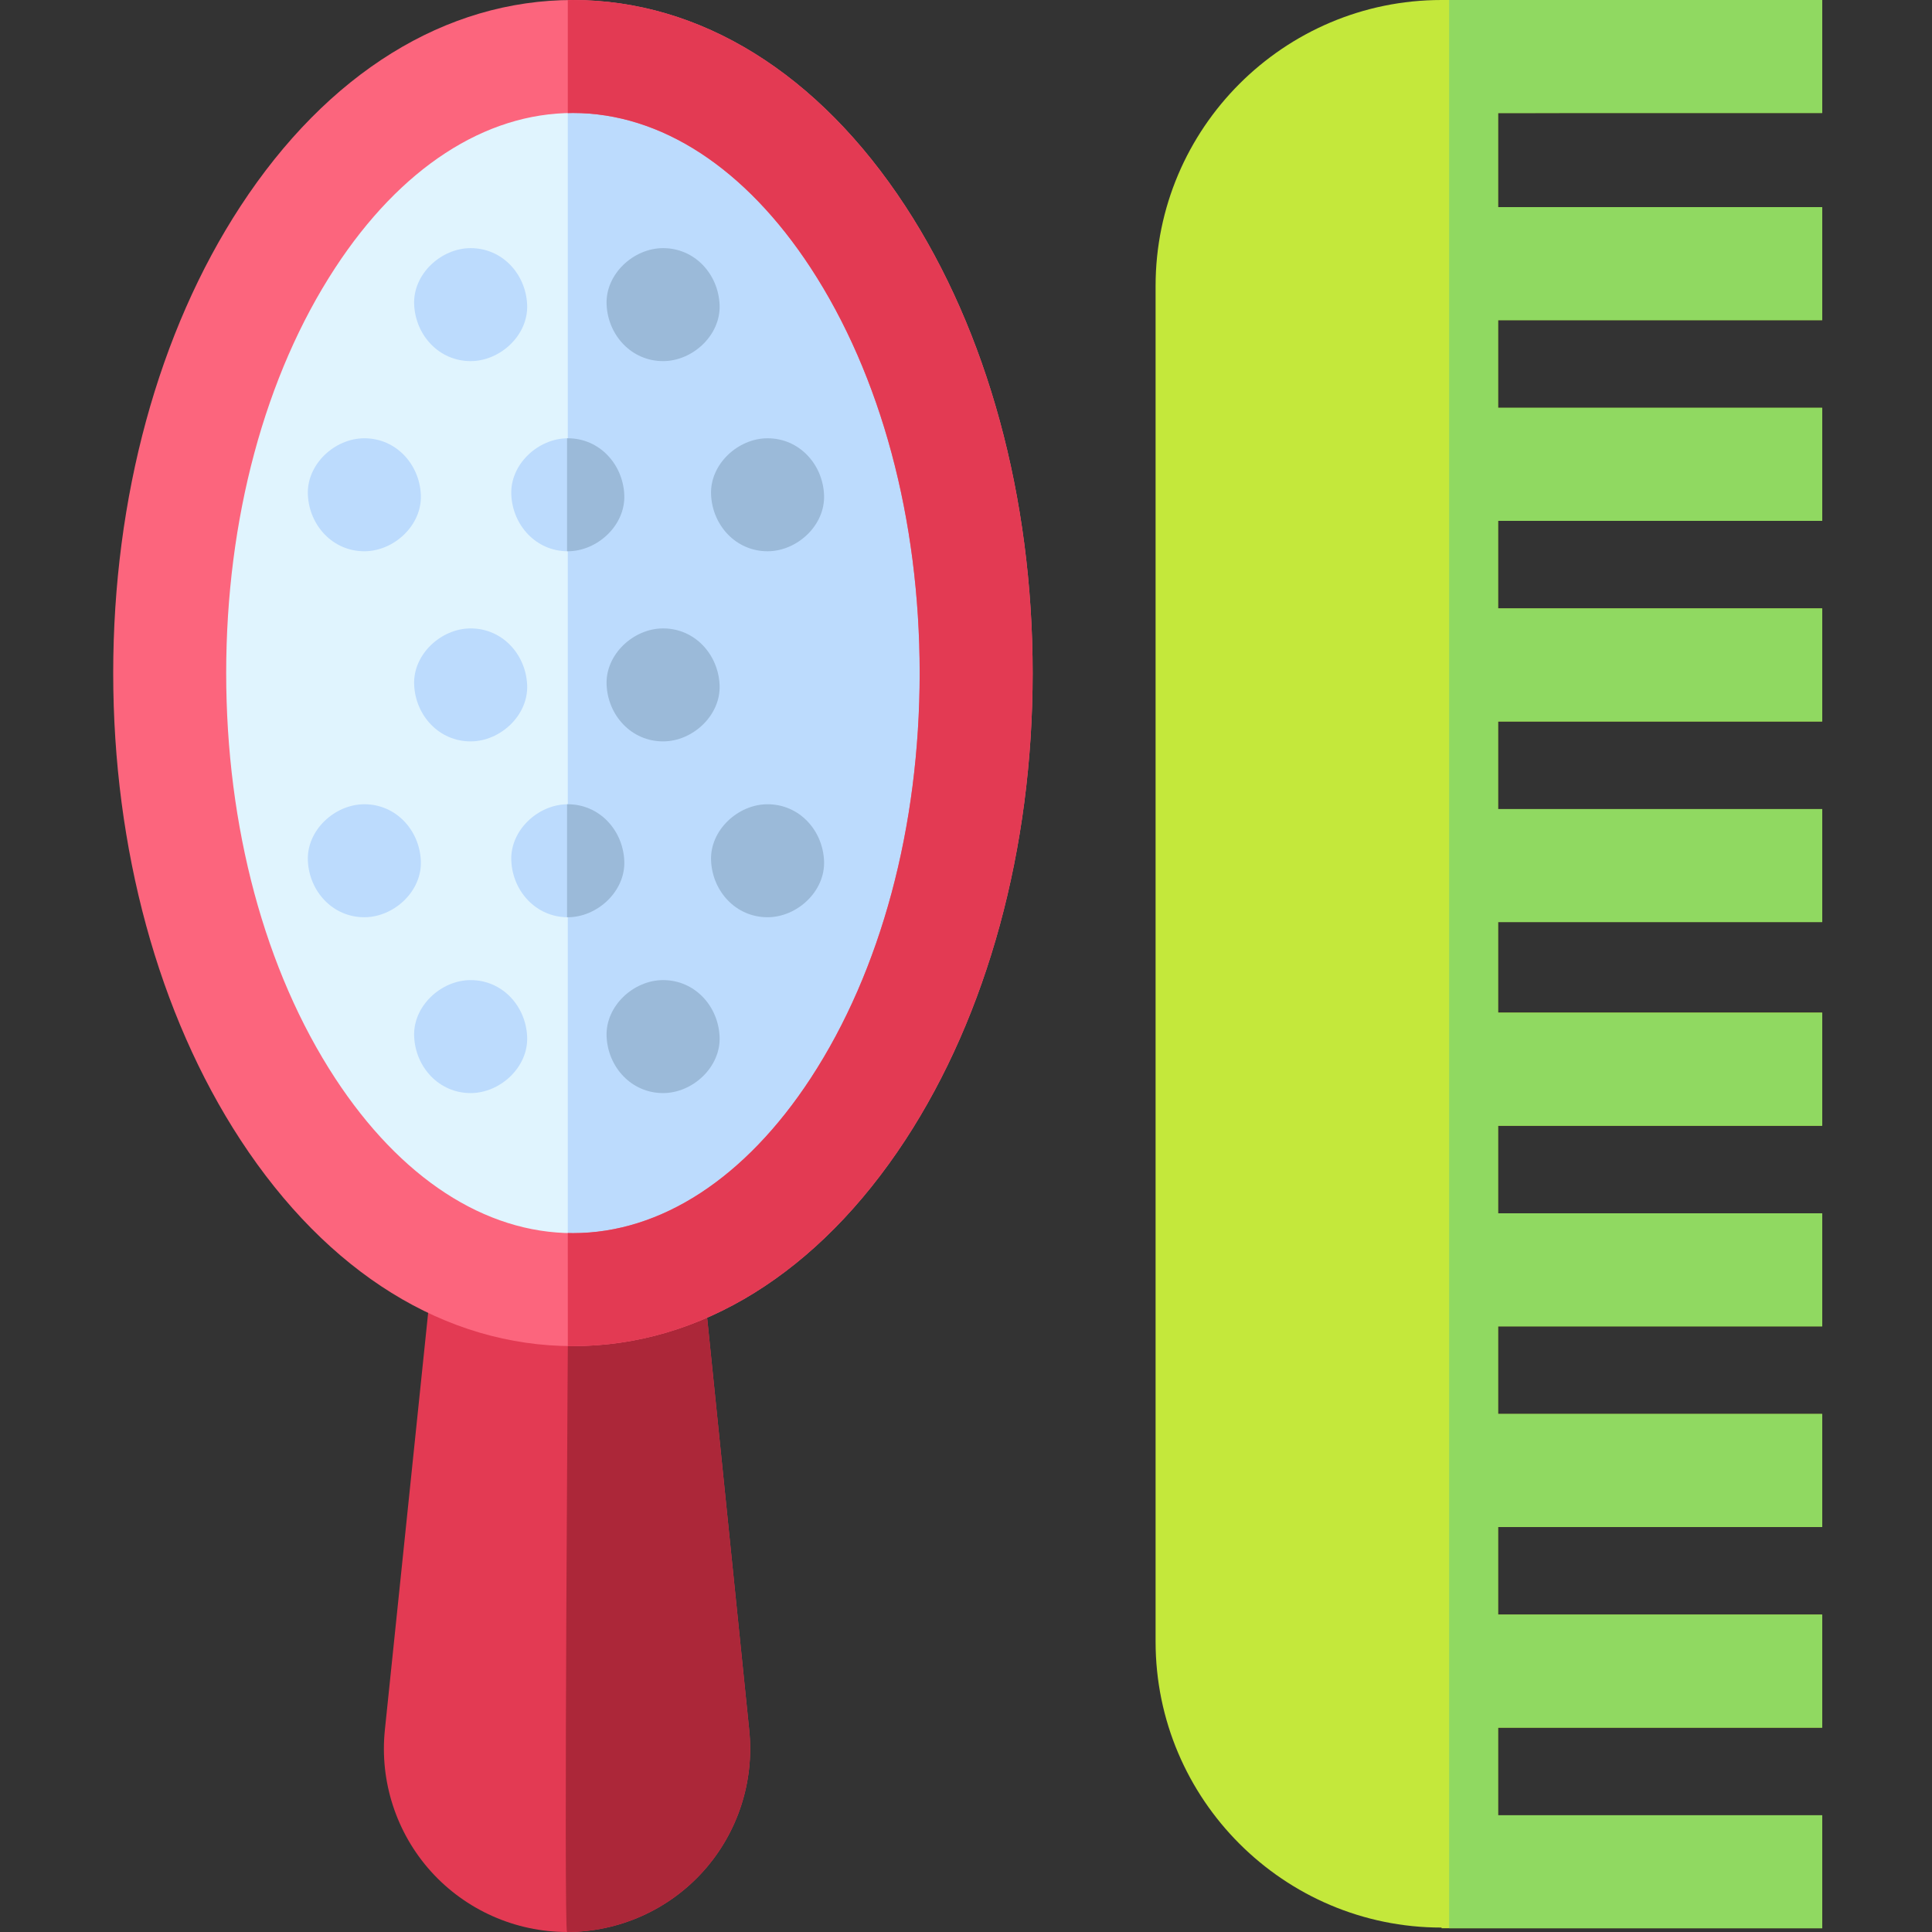 <svg height="512pt" viewBox="-30 0 512 512.001" width="512pt" xmlns="http://www.w3.org/2000/svg"><rect x="-30" y="0" width="512" height="512.001" fill="#333333" stroke="none"/><path d="m168.551 458.488-11.766-115.281-72.926.883-11.867 114.379c-1.41 13.648 3.047 27.316 12.234 37.504 9.188 10.184 22.324 16.027 36.047 16.027 13.719 0 26.855-5.84 36.043-16.027 9.188-10.191 13.645-23.859 12.234-37.484zm0 0" fill="#e33a53"/><path d="m168.551 458.488-11.766-115.281-36.219.477s-1.199 168.316-.293 168.316c13.719 0 26.855-5.844 36.043-16.027 9.188-10.191 13.645-23.859 12.234-37.484zm0 0" fill="#ac2739"/><path d="m452.895 29.941v-29.941h-100.871c-41.785 0-75.781 33.996-75.781 75.781v359.27c0 41.785 33.996 75.777 75.781 75.777v.176h100.871v-29.945h-85.902v-23.227h85.902v-29.941h-85.902v-23.23h85.902v-29.941h-85.902v-23.23h85.902v-29.941h-85.902v-23.23h85.902v-29.945h-85.902v-24.023h85.902v-29.938h-85.902v-23.23h85.902v-29.941h-85.902v-23.23h85.902v-29.941h-85.902v-23.23h85.902v-29.941h-85.902v-24.953zm0 0" fill="#c4e83b"/><path d="m452.895 29.941v-29.941h-98.863v511.004h98.863v-29.945h-85.902v-23.227h85.902v-29.941h-85.902v-23.23h85.902v-29.941h-85.902v-23.23h85.902v-29.941h-85.902v-23.23h85.902v-29.941h-85.902v-24.023h85.902v-29.941h-85.902v-23.23h85.902v-29.941h-85.902v-23.23h85.902v-29.941h-85.902v-23.227h85.902v-29.945h-85.902v-24.953zm0 0" fill="#90d961"/><path d="m198.59 70.555c-20.078-30.699-47.336-47.605-76.758-47.605s-56.68 16.906-76.758 47.605c-18.957 28.988-29.398 67.277-29.398 107.812 0 40.535 10.441 78.824 29.398 107.816 20.078 30.699 47.336 47.602 76.758 47.602s56.68-16.906 76.758-47.602c18.957-28.992 29.398-67.281 29.398-107.816 0-40.535-10.441-78.824-29.398-107.812zm0 0" fill="#e0f4fe"/><g fill="#bcdbfd"><path d="m94.727 95.699c7.832 0 15.332-6.883 14.973-14.969-.363-8.113-6.578-14.973-14.973-14.973-7.832 0-15.332 6.887-14.973 14.973.367 8.109 6.578 14.969 14.973 14.969zm0 0"/><path d="m94.727 196.477c7.832 0 15.332-6.887 14.973-14.973-.363-8.109-6.578-14.969-14.973-14.969-7.832 0-15.332 6.887-14.973 14.969.367 8.113 6.578 14.973 14.973 14.973zm0 0"/><path d="m94.727 289.68c7.832 0 15.332-6.887 14.973-14.973-.363-8.109-6.578-14.969-14.973-14.969-7.832 0-15.332 6.883-14.973 14.969.367 8.113 6.578 14.973 14.973 14.973zm0 0"/><path d="m120.469 146.09c7.832 0 15.332-6.887 14.973-14.973-.363-8.109-6.578-14.969-14.973-14.969-7.832 0-15.332 6.883-14.969 14.969.363 8.113 6.578 14.973 14.969 14.973zm0 0"/><path d="m66.555 146.09c7.832 0 15.336-6.887 14.973-14.973-.363-8.109-6.578-14.969-14.973-14.969-7.828 0-15.332 6.883-14.969 14.969.363 8.113 6.578 14.973 14.969 14.973zm0 0"/><path d="m120.469 243.078c7.832 0 15.332-6.887 14.973-14.973-.363-8.109-6.578-14.969-14.973-14.969-7.832 0-15.332 6.883-14.969 14.969.363 8.113 6.578 14.973 14.969 14.973zm0 0"/><path d="m66.555 243.078c7.832 0 15.336-6.887 14.973-14.973-.363-8.109-6.578-14.969-14.973-14.969-7.828 0-15.332 6.883-14.969 14.969.363 8.113 6.578 14.973 14.969 14.973zm0 0"/><path d="m198.59 70.555c-20.078-30.699-47.336-47.605-76.758-47.605-.453 0-.906.016-1.363.023v310.789c.457.008.91.023 1.363.023 29.422 0 56.68-16.906 76.758-47.602 18.957-28.992 29.398-67.281 29.398-107.816 0-40.535-10.441-78.824-29.398-107.812zm0 0"/></g><path d="m121.832 356.734c-33.766 0-65.051-19.402-88.09-54.633-21.758-33.27-33.742-77.211-33.742-123.734 0-46.52 11.984-90.465 33.742-123.73 23.039-35.234 54.324-54.637 88.09-54.637s65.051 19.402 88.094 54.637c21.758 33.266 33.738 77.211 33.738 123.73 0 46.523-11.98 90.465-33.738 123.734-23.043 35.23-54.328 54.633-88.094 54.633zm0-326.793c-23.32 0-45.707 14.59-63.031 41.082-18.609 28.453-28.859 66.578-28.859 107.344 0 40.77 10.25 78.891 28.855 107.348 17.328 26.488 39.711 41.078 63.035 41.078 23.32 0 45.707-14.59 63.031-41.078 18.609-28.457 28.859-66.578 28.859-107.348 0-40.766-10.25-78.891-28.859-107.344-17.324-26.492-39.707-41.082-63.031-41.082zm0 0" fill="#fc657d"/><path d="m209.922 54.637c-23.039-35.234-54.324-54.637-88.09-54.637-.453 0-.906.02-1.363.023v29.945c.457-.012.91-.027 1.363-.027 23.324 0 45.707 14.59 63.035 41.082 18.605 28.453 28.855 66.574 28.855 107.344 0 40.77-10.25 78.891-28.855 107.348-17.328 26.488-39.711 41.078-63.035 41.078-.453 0-.906-.016-1.363-.027l.008 29.961c.453.004.902.008 1.355.008 33.766 0 65.051-19.402 88.094-54.633 21.758-33.27 33.738-77.215 33.738-123.734 0-46.52-11.984-90.465-33.742-123.73zm0 0" fill="#e33a53"/><path d="m135.441 131.117c-.363-8.109-6.578-14.969-14.973-14.969-.066 0-.133.008-.195.008v29.922c.066 0 .129.012.195.012 7.832 0 15.332-6.887 14.973-14.973zm0 0" fill="#9bbad9"/><path d="m120.469 213.137c-.066 0-.133.008-.195.012v29.918c.066.004.129.012.195.012 7.832 0 15.332-6.887 14.973-14.973-.363-8.109-6.578-14.969-14.973-14.969zm0 0" fill="#9bbad9"/><path d="m145.727 95.699c7.832 0 15.332-6.883 14.973-14.969-.363-8.113-6.578-14.973-14.973-14.973-7.832 0-15.332 6.887-14.973 14.973.363 8.109 6.578 14.969 14.973 14.969zm0 0" fill="#9bbad9"/><path d="m145.727 196.477c7.832 0 15.332-6.887 14.973-14.973-.363-8.109-6.578-14.969-14.973-14.969-7.832 0-15.332 6.887-14.973 14.969.363 8.113 6.578 14.973 14.973 14.973zm0 0" fill="#9bbad9"/><path d="m145.727 289.68c7.832 0 15.332-6.887 14.973-14.973-.363-8.109-6.578-14.969-14.973-14.969-7.832 0-15.332 6.883-14.973 14.969.363 8.113 6.578 14.973 14.973 14.973zm0 0" fill="#9bbad9"/><path d="m173.41 146.09c7.832 0 15.336-6.887 14.973-14.973-.363-8.109-6.578-14.969-14.973-14.969-7.828 0-15.332 6.883-14.969 14.969.363 8.113 6.578 14.973 14.969 14.973zm0 0" fill="#9bbad9"/><path d="m173.41 243.078c7.832 0 15.336-6.887 14.973-14.973-.363-8.109-6.578-14.969-14.973-14.969-7.828 0-15.332 6.883-14.969 14.969.363 8.113 6.578 14.973 14.969 14.973zm0 0" fill="#9bbad9"/></svg>